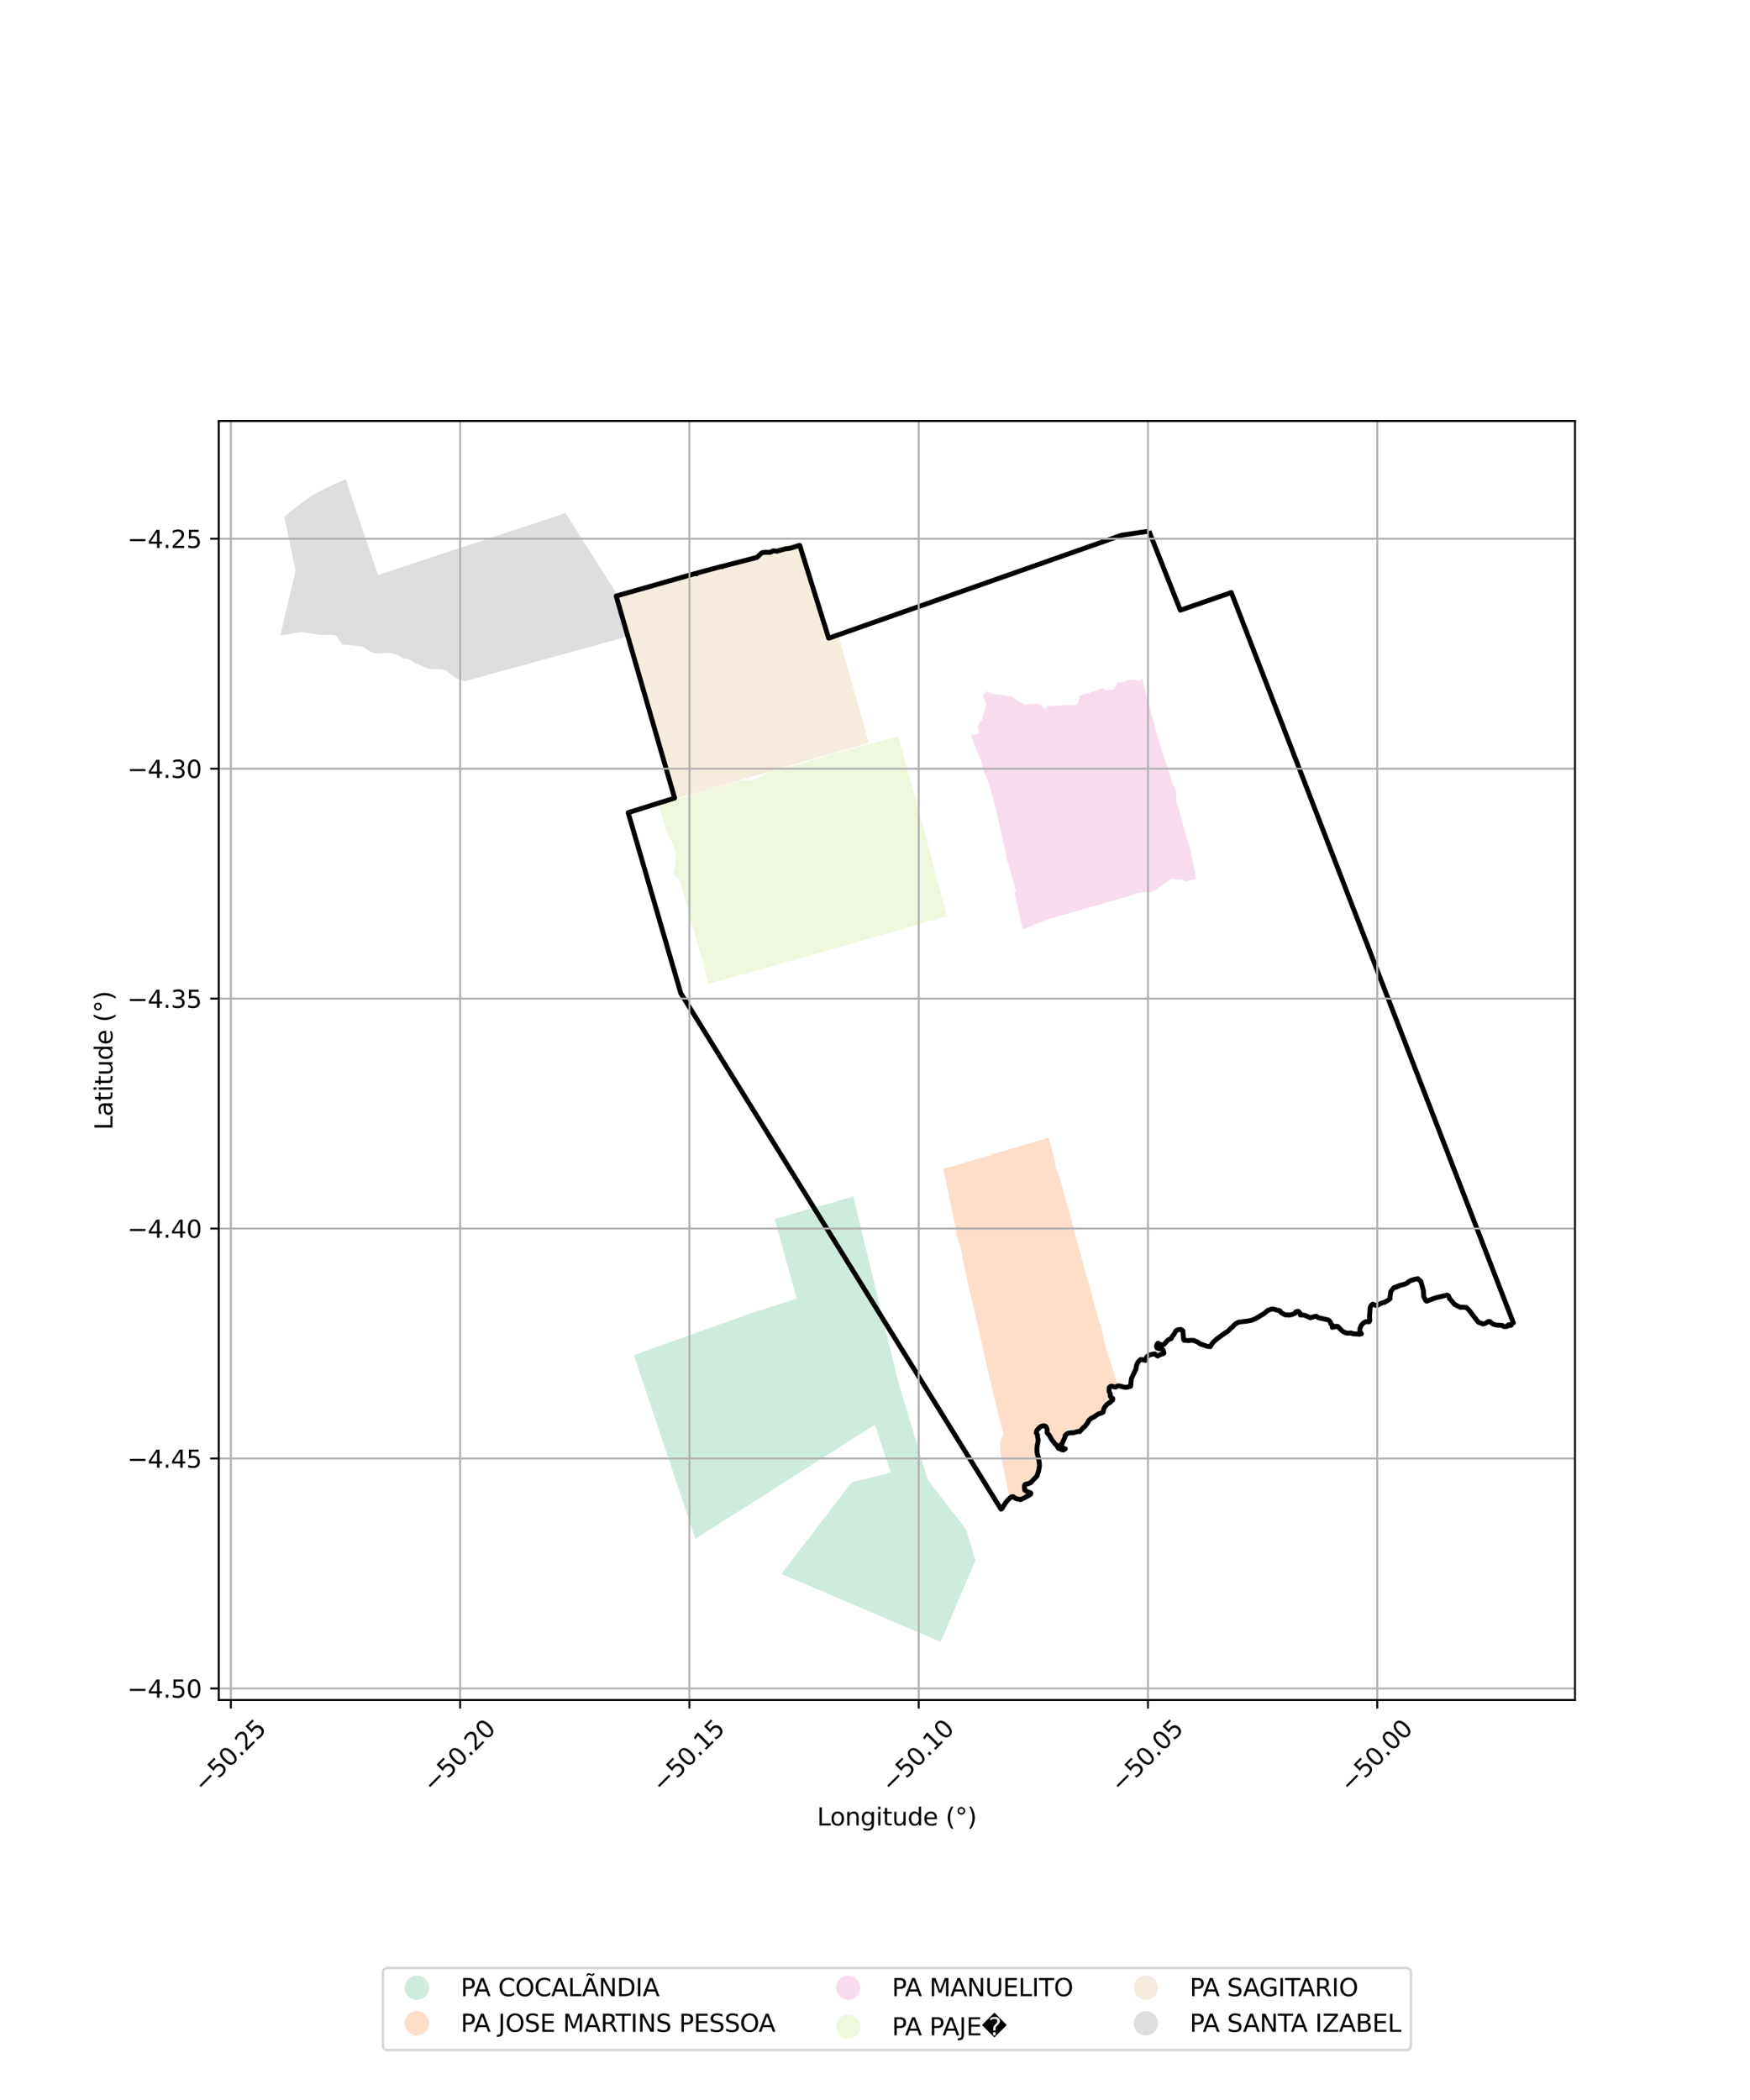 <?xml version="1.0" encoding="utf-8" standalone="no"?>
<!DOCTYPE svg PUBLIC "-//W3C//DTD SVG 1.1//EN"
  "http://www.w3.org/Graphics/SVG/1.1/DTD/svg11.dtd">
<svg xmlns:xlink="http://www.w3.org/1999/xlink" width="720pt" height="864pt" viewBox="0 0 720 864" xmlns="http://www.w3.org/2000/svg" version="1.1">
 <defs>
  <style type="text/css">*{stroke-linejoin: round; stroke-linecap: butt}</style>
 </defs>
 <g id="figure_1">
  <g id="patch_1">
   <path d="M 0 864 
L 720 864 
L 720 0 
L 0 0 
z
" style="fill: #ffffff"/>
  </g>
  <g id="axes_1">
   <g id="patch_2">
    <path d="M 90 699.433 
L 648 699.433 
L 648 173.207 
L 90 173.207 
z
" style="fill: #ffffff"/>
   </g>
   <g id="PatchCollection_1">
    <path d="M 401.313 641.984 
L 387.005 675.514 
L 321.471 647.561 
L 324.816 643.199 
L 350.375 609.87 
L 366.502 605.931 
L 359.961 586.185 
L 286.102 633.136 
L 260.81 557.523 
L 309.631 540.085 
L 327.776 534.282 
L 318.742 501.52 
L 351.069 492.281 
L 369.403 567.955 
L 381.698 608.823 
L 397.48 629.248 
L 401.313 641.984 
" clip-path="url(#p4e3fe77b98)" style="fill: #b3e2cd; fill-opacity: 0.65"/>
    <path d="M 415.262 616.092 
L 412.659 602.9 
L 411.712 598.672 
L 411.552 595.601 
L 411.397 593.837 
L 411.456 593.41 
L 412.758 589.802 
L 411.27 583.929 
L 410.095 579.1 
L 408.995 574.769 
L 407.719 569.469 
L 406.663 564.906 
L 405.556 560.169 
L 404.524 555.322 
L 403.518 550.619 
L 402.292 545.284 
L 401.177 540.626 
L 399.945 535.438 
L 398.725 530.182 
L 397.623 525.219 
L 396.441 519.644 
L 395.449 514.191 
L 394.019 509.275 
L 393.381 508.595 
L 393.402 506.265 
L 388.092 480.887 
L 393.037 479.456 
L 397.427 478.188 
L 401.667 476.97 
L 405.761 475.803 
L 409.386 474.561 
L 409.918 474.406 
L 413.455 473.397 
L 417.147 472.336 
L 420.762 471.21 
L 424.333 470.14 
L 427.872 469.153 
L 431.395 468.093 
L 433.913 477.163 
L 434.441 480.9 
L 435.432 482.628 
L 440.035 499.27 
L 441.525 504.603 
L 443.214 511.144 
L 444.801 516.81 
L 446.509 523.077 
L 448.409 529.901 
L 450.162 536.326 
L 451.966 542.822 
L 453.298 546.898 
L 453.826 549.659 
L 455.306 556.013 
L 455.547 556.441 
L 457.763 562.909 
L 459.129 567.696 
L 459.909 569.525 
L 459.65 570.343 
L 457.872 569.804 
L 456.813 570.47 
L 456.3 571.605 
L 456.304 574.613 
L 457.369 575.319 
L 457.213 576.4 
L 456.195 576.917 
L 455.636 577.88 
L 454.265 578.399 
L 453.408 579.711 
L 453.522 580.62 
L 451.9 581.853 
L 450.815 582.007 
L 449.339 582.86 
L 448.895 583.54 
L 447.305 584.163 
L 446.685 586.022 
L 445.851 587.427 
L 445.273 587.952 
L 444.333 588.5 
L 443.363 588.704 
L 441.468 588.984 
L 440.337 587.904 
L 439.876 587.805 
L 439.262 587.672 
L 437.059 591.242 
L 437.28 592.422 
L 437.331 593.355 
L 436.722 594.234 
L 436.119 594.659 
L 434.168 593.38 
L 433.872 593.039 
L 433.336 591.487 
L 431.514 589.063 
L 431.375 588.271 
L 430.847 586.995 
L 428.947 586.243 
L 427.983 585.76 
L 426.724 587.555 
L 426.172 588.774 
L 426.136 589.77 
L 426.577 590.545 
L 426.493 591.163 
L 426.745 592.322 
L 426.943 593.219 
L 426.398 595.31 
L 426.587 597.317 
L 426.282 598.318 
L 426.917 599.068 
L 426.606 600.259 
L 426.829 601.386 
L 427.092 601.97 
L 427.644 603.199 
L 426.761 605.977 
L 425.411 608.704 
L 424.236 608.921 
L 422.499 609.635 
L 421.787 610.005 
L 420.634 611.378 
L 420.964 612.216 
L 421.072 612.833 
L 421.811 613.958 
L 422.975 614.091 
L 423.739 614.753 
L 422.31 615.399 
L 421.564 616.08 
L 420.375 616.797 
L 419.35 616.481 
L 417.71 615.516 
L 416.496 615.329 
L 415.726 616.042 
L 415.262 616.092 
" clip-path="url(#p4e3fe77b98)" style="fill: #fdcdac; fill-opacity: 0.65"/>
    <path d="M 369.622 302.893 
L 370.497 306.441 
L 370.605 306.822 
L 371.742 310.861 
L 372.908 315.031 
L 374.062 319.139 
L 375.216 323.263 
L 376.366 327.407 
L 377.528 331.513 
L 378.612 335.581 
L 379.758 339.703 
L 380.362 341.978 
L 380.795 343.857 
L 381.922 347.971 
L 383.025 352.111 
L 384.449 357.521 
L 385.33 361.711 
L 386.391 364.415 
L 387.305 368.642 
L 388.472 372.719 
L 389.638 376.854 
L 357.196 386.294 
L 356.822 386.394 
L 324.403 395.567 
L 291.455 404.848 
L 290.336 400.78 
L 289.342 396.62 
L 288.199 392.397 
L 286.954 388.273 
L 285.879 384.06 
L 284.651 379.993 
L 283.467 375.869 
L 282.312 371.786 
L 281.201 367.655 
L 280.037 363.483 
L 279.557 361.564 
L 279.211 361.258 
L 278.071 360.83 
L 277.352 360.167 
L 277.211 359.731 
L 277.083 358.512 
L 277.826 356.673 
L 277.783 355.226 
L 278.032 350.746 
L 276.623 346.876 
L 276.533 346.616 
L 274.317 342.792 
L 273.223 338.83 
L 272.059 334.875 
L 270.752 331.068 
L 303.931 321.336 
L 308.929 320.939 
L 312.9 319.524 
L 316.814 317.654 
L 320.715 316.562 
L 324.803 315.357 
L 328.895 314.281 
L 332.95 313.109 
L 336.999 311.853 
L 341.066 310.639 
L 344.42 309.569 
L 344.841 309.546 
L 345.306 309.433 
L 349.242 308.364 
L 353.341 307.233 
L 357.435 306.137 
L 361.516 305.104 
L 365.572 303.954 
L 369.622 302.893 
" clip-path="url(#p4e3fe77b98)" style="fill: #e6f5c9; fill-opacity: 0.65"/>
    <path d="M 407.01 322.865 
L 406.192 320.705 
L 405.946 319.973 
L 405.564 319.079 
L 405.353 318.621 
L 404.994 317.861 
L 404.713 316.983 
L 404.464 316.228 
L 404.249 315.517 
L 403.561 312.531 
L 402.88 311.485 
L 402.513 310.586 
L 399.154 301.547 
L 399.841 302.275 
L 402.562 301.856 
L 402.616 300.212 
L 402.286 299.311 
L 402.679 297.985 
L 402.877 297.344 
L 404.263 296.143 
L 404.091 295.413 
L 404.226 295.06 
L 404.78 293.37 
L 405.269 291.712 
L 405.688 290.291 
L 405.693 289.454 
L 404.734 287.251 
L 404.371 287.009 
L 404.727 285.429 
L 405.424 285.136 
L 405.406 284.396 
L 408.086 285.425 
L 412.607 285.975 
L 414.932 286.359 
L 416.653 286.755 
L 418.424 288.33 
L 419.873 288.984 
L 421.592 289.86 
L 422.877 289.781 
L 425.945 289.498 
L 428.203 290.001 
L 429.524 291.189 
L 429.895 291.591 
L 430.329 291.288 
L 431.112 290.304 
L 432.318 290.402 
L 435.261 290.408 
L 439.207 289.919 
L 442.227 290.246 
L 443.232 289.669 
L 443.471 289.115 
L 443.905 288.237 
L 444.168 286.227 
L 445.857 285.735 
L 447.192 285.434 
L 448.328 285.205 
L 448.542 284.867 
L 451.541 283.894 
L 453.363 282.988 
L 454.925 283.823 
L 456.059 283.955 
L 456.832 283.851 
L 457.724 283.752 
L 458.216 283.444 
L 459.389 281.82 
L 459.248 280.936 
L 460.414 280.786 
L 462.001 280.542 
L 462.81 280.411 
L 463.009 279.907 
L 465.239 279.57 
L 465.31 279.869 
L 466.092 279.637 
L 468.514 280.126 
L 469.842 279.286 
L 473.123 291.468 
L 475.432 300.043 
L 478.077 309.136 
L 481.113 318.082 
L 482.378 322.622 
L 483.595 324.261 
L 483.95 326.7 
L 483.833 329.427 
L 485.306 333.749 
L 487.083 340.648 
L 487.786 343.533 
L 489.773 349.646 
L 492.161 361.68 
L 491.97 361.735 
L 487.759 362.745 
L 487.192 362.195 
L 486.694 361.903 
L 485.792 361.969 
L 485.419 362.001 
L 484.612 362.1 
L 483.995 361.837 
L 483.244 361.524 
L 482.342 361.61 
L 481.663 361.665 
L 480.815 362.366 
L 480.226 362.807 
L 479.543 363.302 
L 479.091 363.65 
L 478.627 363.999 
L 477.547 364.73 
L 476.455 365.427 
L 475.526 365.923 
L 474.532 366.484 
L 473.88 366.85 
L 473.37 367.007 
L 472.267 367.078 
L 471.298 367.14 
L 470.823 367.17 
L 469.623 367.247 
L 468.848 367.296 
L 468.078 367.345 
L 467.59 367.498 
L 466.324 367.908 
L 463.411 369.037 
L 462.206 369.329 
L 458.039 370.514 
L 452.807 372.064 
L 447.103 373.586 
L 442.791 374.914 
L 437.071 376.477 
L 433.075 377.62 
L 431.545 378.06 
L 428.949 379.115 
L 425.884 380.306 
L 422.264 381.938 
L 420.818 382.474 
L 417.824 369.337 
L 417.691 368.853 
L 417.492 367.202 
L 417.932 366.553 
L 414.836 355.258 
L 414.722 354.986 
L 414.568 354.506 
L 414.029 353.288 
L 414.007 352.216 
L 413.646 350.099 
L 413.497 349.318 
L 413.165 348.242 
L 412.542 345.459 
L 412.267 344.446 
L 412.136 343.774 
L 411.879 342.529 
L 411.641 341.606 
L 411.337 340.101 
L 411.153 339.352 
L 410.975 338.512 
L 410.802 337.735 
L 410.578 336.784 
L 410.278 335.861 
L 410.234 334.96 
L 409.858 333.587 
L 409.72 333 
L 409.434 331.927 
L 409.065 330.581 
L 408.849 329.602 
L 407.893 326.07 
L 407.01 322.865 
" clip-path="url(#p4e3fe77b98)" style="fill: #f4cae4; fill-opacity: 0.65"/>
    <path d="M 328.651 222.811 
L 341.024 262.635 
L 344.991 261.444 
L 357.44 305.482 
L 357.62 305.663 
L 340.42 310.46 
L 322.746 315.65 
L 308.097 319.921 
L 291.692 324.827 
L 277.882 328.575 
L 277.702 328.394 
L 257.297 257.769 
L 253.661 245.185 
L 254.209 245.021 
L 328.651 222.811 
" clip-path="url(#p4e3fe77b98)" style="fill: #f1e2cc; fill-opacity: 0.65"/>
    <path d="M 145.477 207.095 
L 155.577 236.599 
L 232.694 211.079 
L 254.209 245.021 
L 253.661 245.185 
L 257.297 257.769 
L 258.207 261.873 
L 191.087 280.326 
L 187.138 278.739 
L 185.557 277.547 
L 185.46 277.471 
L 185.283 277.32 
L 185.135 277.181 
L 184.626 276.68 
L 184.495 276.558 
L 184.395 276.47 
L 184.238 276.343 
L 184.074 276.224 
L 183.593 275.943 
L 183.123 275.737 
L 182.666 275.588 
L 182.226 275.483 
L 181.805 275.41 
L 180.995 275.328 
L 180.272 275.298 
L 178.99 275.287 
L 178.03 275.27 
L 177.319 275.227 
L 176.795 275.167 
L 176.408 275.102 
L 175.84 274.965 
L 175.29 274.774 
L 173.991 274.222 
L 173.022 273.789 
L 171.58 273.109 
L 170.156 272.392 
L 169.903 272.253 
L 169.687 272.123 
L 168.942 271.643 
L 168.567 271.411 
L 168.376 271.303 
L 168.181 271.201 
L 168.044 271.142 
L 167.912 271.098 
L 167.786 271.065 
L 167.665 271.041 
L 167.434 271.01 
L 167.228 270.994 
L 166.863 270.977 
L 166.591 270.963 
L 166.389 270.944 
L 166.24 270.923 
L 166.13 270.902 
L 165.968 270.861 
L 165.812 270.806 
L 165.681 270.748 
L 165.562 270.688 
L 165.345 270.563 
L 165.159 270.443 
L 164.518 269.994 
L 164.355 269.887 
L 164.229 269.811 
L 164.037 269.706 
L 163.836 269.615 
L 163.453 269.465 
L 163.115 269.343 
L 162.52 269.15 
L 162.069 269.022 
L 161.73 268.935 
L 161.218 268.817 
L 160.703 268.715 
L 160.301 268.656 
L 159.92 268.622 
L 159.562 268.608 
L 158.886 268.618 
L 158.291 268.654 
L 156.206 268.829 
L 155.688 268.846 
L 155.303 268.844 
L 154.729 268.807 
L 154.444 268.771 
L 154.162 268.722 
L 153.785 268.63 
L 153.44 268.518 
L 153.121 268.393 
L 152.827 268.26 
L 152.284 267.978 
L 151.818 267.705 
L 150.206 266.696 
L 149.8 266.462 
L 149.493 266.299 
L 149.027 266.081 
L 148.551 265.903 
L 141.33 265.262 
L 141.17 265.201 
L 141.023 265.128 
L 140.886 265.045 
L 140.638 264.851 
L 140.422 264.637 
L 140.231 264.412 
L 140.061 264.183 
L 138.881 262.302 
L 138.723 262.09 
L 138.579 261.918 
L 138.448 261.778 
L 138.204 261.563 
L 138.007 261.43 
L 137.851 261.348 
L 137.602 261.256 
L 137.47 261.225 
L 137.332 261.206 
L 136.634 261.159 
L 136.021 261.149 
L 134.946 261.173 
L 133.333 261.237 
L 132.528 261.244 
L 132.126 261.234 
L 131.725 261.212 
L 131.141 261.158 
L 130.044 261.009 
L 126.201 260.334 
L 125.242 260.218 
L 124.524 260.167 
L 123.987 260.154 
L 123.182 260.183 
L 122.379 260.279 
L 115.364 261.448 
L 121.594 234.668 
L 117.01 212.766 
L 119.061 210.776 
L 127.865 204.179 
L 133.514 201.071 
L 142.214 197.126 
L 145.477 207.095 
" clip-path="url(#p4e3fe77b98)" style="fill: #cccccc; fill-opacity: 0.65"/>
   </g>
   <g id="PatchCollection_2">
    <path d="M 472.731 218.535 
L 485.62 251.058 
L 506.592 243.784 
L 622.636 544.258 
L 622.298 544.421 
L 622.073 544.598 
L 621.745 545.247 
L 621.179 545.371 
L 620.934 545.015 
L 620.516 545.139 
L 620.102 545.682 
L 619.573 545.787 
L 618.741 545.795 
L 618.056 545.31 
L 615.674 545.169 
L 614.652 544.915 
L 613.904 544.563 
L 613.547 544.186 
L 612.926 543.696 
L 612.451 543.683 
L 610.892 544.567 
L 610.126 544.713 
L 608.159 543.948 
L 604.373 538.974 
L 603.321 537.977 
L 601.62 537.787 
L 601.415 537.87 
L 600.925 537.911 
L 598.455 536.69 
L 596.66 534.549 
L 596.404 534.342 
L 596.109 533.396 
L 595.847 533.052 
L 595.24 532.822 
L 592.617 533.492 
L 590.805 533.91 
L 587.485 535.126 
L 587.148 535.34 
L 586.873 535.296 
L 586.464 534.912 
L 585.784 533.46 
L 585.613 530.928 
L 584.582 527.26 
L 583.364 526.09 
L 581.858 526.373 
L 581.431 526.571 
L 580.89 526.663 
L 580.361 526.877 
L 579.392 527.412 
L 579.172 527.764 
L 578.329 528.184 
L 577.414 528.498 
L 576.208 528.764 
L 575.747 529.067 
L 575.489 528.984 
L 575.356 529.167 
L 575.226 529.15 
L 575.108 529.275 
L 574.923 529.223 
L 574.491 529.598 
L 573.764 529.628 
L 573.173 530.113 
L 572.218 531.433 
L 571.866 533.844 
L 571.957 534.252 
L 571.409 534.771 
L 569.456 535.92 
L 569.183 535.892 
L 568.01 536.324 
L 566.615 537.124 
L 565.919 537.02 
L 564.78 536.574 
L 564.121 537.117 
L 563.702 538.046 
L 563.446 542.026 
L 563.605 543.257 
L 563.338 543.788 
L 562.932 543.824 
L 561.94 543.76 
L 560.921 544.342 
L 560.076 545.267 
L 559.527 546.653 
L 559.51 547.582 
L 559.702 548.249 
L 560.118 548.742 
L 559.338 548.946 
L 556.349 548.694 
L 555.928 548.439 
L 554.992 548.446 
L 554.672 548.534 
L 553.747 548.405 
L 552.368 547.743 
L 550.316 545.68 
L 549.842 545.826 
L 549.512 545.641 
L 549.077 545.938 
L 548.152 546.131 
L 548.216 545.766 
L 547.947 545.029 
L 547.484 544.546 
L 547.317 543.875 
L 546.945 543.42 
L 546.511 543.064 
L 542.363 542.126 
L 541.53 541.535 
L 540.627 541.699 
L 539.117 542.161 
L 536.869 541.18 
L 535.878 541.056 
L 535.014 541.038 
L 534.925 540.592 
L 534.926 540.351 
L 534.217 539.547 
L 533.732 539.549 
L 533.554 539.746 
L 533.105 539.744 
L 533.016 540.206 
L 531.674 540.81 
L 530.18 541.108 
L 529.504 540.904 
L 529.245 541.013 
L 528.867 541.02 
L 527.129 540.062 
L 526.907 539.732 
L 526.675 539.417 
L 526.223 539.138 
L 525.686 539.117 
L 523.869 538.554 
L 523.162 538.604 
L 521.627 539.118 
L 520.125 540.415 
L 516.83 542.379 
L 515.303 543.074 
L 514.507 543.297 
L 512.89 543.575 
L 509.685 543.946 
L 508.61 544.491 
L 507.722 545.199 
L 507.136 545.916 
L 506.461 546.433 
L 505.134 547.779 
L 504.417 548.152 
L 500.576 550.912 
L 499.214 552.192 
L 498.663 552.885 
L 497.904 554.066 
L 496.797 553.939 
L 493.901 552.966 
L 492.606 552.099 
L 491.069 551.485 
L 489.975 551.46 
L 488.858 551.571 
L 488.016 551.466 
L 487.302 551.49 
L 487.136 551.403 
L 486.937 550.874 
L 486.702 548.256 
L 486.679 547.528 
L 486.235 547.153 
L 485.682 546.944 
L 484.834 547.075 
L 484.131 547.308 
L 483.778 547.603 
L 482.905 549.125 
L 482.261 549.913 
L 482.151 550.036 
L 482.072 550.389 
L 481.755 550.794 
L 480.793 551.143 
L 480.256 551.571 
L 478.909 553.124 
L 478.147 553.271 
L 477.538 553.242 
L 476.45 552.612 
L 476.016 553.089 
L 475.808 554.02 
L 476.055 554.603 
L 476.545 554.828 
L 478.084 555.078 
L 478.326 555.213 
L 478.524 555.475 
L 478.882 556.693 
L 478.58 556.987 
L 478.009 557.121 
L 477.452 557.296 
L 476.298 557.907 
L 475.739 557.563 
L 475.144 557.012 
L 474.057 557.199 
L 472.991 557.443 
L 472.42 557.707 
L 471.944 558.135 
L 471.779 558.494 
L 471.584 558.639 
L 471.478 559.024 
L 471.329 559.148 
L 471.233 559.713 
L 471.153 559.667 
L 470.205 559.477 
L 469.88 559.348 
L 469.438 559.32 
L 468.972 559.538 
L 468.091 560.598 
L 467.612 561.667 
L 467.347 563.292 
L 465.519 567.094 
L 465.332 568.526 
L 465.174 570.355 
L 464.7 570.501 
L 464.189 570.558 
L 463.872 570.762 
L 462.846 570.771 
L 462.28 570.665 
L 460.521 570.208 
L 460.051 570.205 
L 459.58 570.336 
L 459.07 570.688 
L 458.336 570.61 
L 457.645 570.362 
L 457.193 570.313 
L 456.774 570.473 
L 456.388 570.875 
L 456.316 572.451 
L 456.756 573.412 
L 456.837 574.085 
L 456.796 574.397 
L 457.214 575.076 
L 457.785 575.357 
L 457.855 575.457 
L 457.791 576.015 
L 457.406 576.279 
L 456.725 577.045 
L 456.516 577.031 
L 455.199 578.027 
L 454.292 579.285 
L 453.96 580.293 
L 453.879 580.947 
L 453.354 581.301 
L 452.229 581.589 
L 451.527 581.947 
L 450.219 582.903 
L 449.038 583.458 
L 447.959 584.42 
L 447.602 585.194 
L 446.299 586.98 
L 445.837 587.228 
L 444.197 589.019 
L 443.782 588.882 
L 441.315 589.542 
L 440.534 589.436 
L 440.308 589.573 
L 439.988 589.599 
L 439.819 589.58 
L 439.361 589.65 
L 438.529 590.285 
L 438.222 590.681 
L 438.176 591.195 
L 436.883 594.178 
L 436.51 594.269 
L 436.383 594.777 
L 436.575 595.322 
L 436.975 595.564 
L 438.275 596.088 
L 438.257 596.102 
L 437.54 596.575 
L 437.164 596.554 
L 435.465 595.872 
L 434.616 594.495 
L 434.014 593.966 
L 432.782 592.409 
L 431.819 590.697 
L 430.824 589.494 
L 430.84 589.016 
L 430.831 588.213 
L 430.607 587.512 
L 430.364 586.99 
L 429.968 586.707 
L 429.205 586.597 
L 428.33 586.852 
L 427.646 587.339 
L 426.928 588.112 
L 426.488 588.793 
L 426.344 589.475 
L 426.861 590.384 
L 426.89 591.179 
L 427.16 592.509 
L 426.927 594.061 
L 426.765 594.638 
L 426.626 595.763 
L 426.644 597.53 
L 427.382 600.218 
L 427.342 600.543 
L 427.505 601.225 
L 427.691 603.011 
L 427.437 604.446 
L 427.354 605.019 
L 426.689 607.232 
L 425.994 607.944 
L 423.962 610.098 
L 423.704 610.084 
L 423.215 610.418 
L 421.88 610.659 
L 421.576 611.053 
L 421.43 611.532 
L 421.617 613.077 
L 422.299 613.542 
L 424.031 614.228 
L 424.106 614.553 
L 423.956 614.811 
L 422.688 615.612 
L 422.086 615.844 
L 421.739 616.112 
L 419.948 616.974 
L 419.612 616.933 
L 419.169 616.765 
L 418.746 616.766 
L 418.135 616.618 
L 417.841 616.393 
L 417.146 616.081 
L 417.01 615.868 
L 416.483 615.767 
L 415.965 615.918 
L 414.427 617.405 
L 413.729 618.292 
L 412.184 620.726 
L 411.856 620.931 
L 280.093 408.656 
L 258.442 334.344 
L 277.564 328.358 
L 253.519 245.224 
L 285.961 236 
L 286.64 236.053 
L 286.68 235.794 
L 296.848 233.046 
L 297.049 233.19 
L 297.293 232.989 
L 311.389 229.346 
L 313.335 227.525 
L 313.83 227.346 
L 315.107 227.204 
L 316.812 227.258 
L 318.188 226.617 
L 319.657 226.771 
L 323.408 225.73 
L 324.371 225.717 
L 325.847 225.351 
L 329.029 224.362 
L 340.952 262.574 
L 461.443 220.201 
L 472.731 218.535 
L 472.731 218.535 
" clip-path="url(#p4e3fe77b98)" style="fill: none; stroke: #000000; stroke-width: 2"/>
   </g>
   <g id="matplotlib.axis_1">
    <g id="xtick_1">
     <g id="line2d_1">
      <path d="M 94.984 699.433 
L 94.984 173.207 
" clip-path="url(#p4e3fe77b98)" style="fill: none; stroke: #b0b0b0; stroke-width: 0.8; stroke-linecap: square"/>
     </g>
     <g id="line2d_2">
      <defs>
       <path id="m7e93eca5b6" d="M 0 0 
L 0 3.5 
" style="stroke: #000000; stroke-width: 0.8"/>
      </defs>
      <g>
       <use xlink:href="#m7e93eca5b6" x="94.984" y="699.433" style="stroke: #000000; stroke-width: 0.8"/>
      </g>
     </g>
     <g id="text_1">
      <!-- −50.25 -->
      <g transform="translate(83.851 737.974) rotate(-45) scale(0.1 -0.1)">
       <defs>
        <path id="DejaVuSans-2212" d="M 678 2272 
L 4684 2272 
L 4684 1741 
L 678 1741 
L 678 2272 
z
" transform="scale(0.016)"/>
        <path id="DejaVuSans-35" d="M 691 4666 
L 3169 4666 
L 3169 4134 
L 1269 4134 
L 1269 2991 
Q 1406 3038 1543 3061 
Q 1681 3084 1819 3084 
Q 2600 3084 3056 2656 
Q 3513 2228 3513 1497 
Q 3513 744 3044 326 
Q 2575 -91 1722 -91 
Q 1428 -91 1123 -41 
Q 819 9 494 109 
L 494 744 
Q 775 591 1075 516 
Q 1375 441 1709 441 
Q 2250 441 2565 725 
Q 2881 1009 2881 1497 
Q 2881 1984 2565 2268 
Q 2250 2553 1709 2553 
Q 1456 2553 1204 2497 
Q 953 2441 691 2322 
L 691 4666 
z
" transform="scale(0.016)"/>
        <path id="DejaVuSans-30" d="M 2034 4250 
Q 1547 4250 1301 3770 
Q 1056 3291 1056 2328 
Q 1056 1369 1301 889 
Q 1547 409 2034 409 
Q 2525 409 2770 889 
Q 3016 1369 3016 2328 
Q 3016 3291 2770 3770 
Q 2525 4250 2034 4250 
z
M 2034 4750 
Q 2819 4750 3233 4129 
Q 3647 3509 3647 2328 
Q 3647 1150 3233 529 
Q 2819 -91 2034 -91 
Q 1250 -91 836 529 
Q 422 1150 422 2328 
Q 422 3509 836 4129 
Q 1250 4750 2034 4750 
z
" transform="scale(0.016)"/>
        <path id="DejaVuSans-2e" d="M 684 794 
L 1344 794 
L 1344 0 
L 684 0 
L 684 794 
z
" transform="scale(0.016)"/>
        <path id="DejaVuSans-32" d="M 1228 531 
L 3431 531 
L 3431 0 
L 469 0 
L 469 531 
Q 828 903 1448 1529 
Q 2069 2156 2228 2338 
Q 2531 2678 2651 2914 
Q 2772 3150 2772 3378 
Q 2772 3750 2511 3984 
Q 2250 4219 1831 4219 
Q 1534 4219 1204 4116 
Q 875 4013 500 3803 
L 500 4441 
Q 881 4594 1212 4672 
Q 1544 4750 1819 4750 
Q 2544 4750 2975 4387 
Q 3406 4025 3406 3419 
Q 3406 3131 3298 2873 
Q 3191 2616 2906 2266 
Q 2828 2175 2409 1742 
Q 1991 1309 1228 531 
z
" transform="scale(0.016)"/>
       </defs>
       <use xlink:href="#DejaVuSans-2212"/>
       <use xlink:href="#DejaVuSans-35" transform="translate(83.789 0)"/>
       <use xlink:href="#DejaVuSans-30" transform="translate(147.412 0)"/>
       <use xlink:href="#DejaVuSans-2e" transform="translate(211.035 0)"/>
       <use xlink:href="#DejaVuSans-32" transform="translate(242.822 0)"/>
       <use xlink:href="#DejaVuSans-35" transform="translate(306.445 0)"/>
      </g>
     </g>
    </g>
    <g id="xtick_2">
     <g id="line2d_3">
      <path d="M 189.316 699.433 
L 189.316 173.207 
" clip-path="url(#p4e3fe77b98)" style="fill: none; stroke: #b0b0b0; stroke-width: 0.8; stroke-linecap: square"/>
     </g>
     <g id="line2d_4">
      <g>
       <use xlink:href="#m7e93eca5b6" x="189.316" y="699.433" style="stroke: #000000; stroke-width: 0.8"/>
      </g>
     </g>
     <g id="text_2">
      <!-- −50.20 -->
      <g transform="translate(178.183 737.974) rotate(-45) scale(0.1 -0.1)">
       <use xlink:href="#DejaVuSans-2212"/>
       <use xlink:href="#DejaVuSans-35" transform="translate(83.789 0)"/>
       <use xlink:href="#DejaVuSans-30" transform="translate(147.412 0)"/>
       <use xlink:href="#DejaVuSans-2e" transform="translate(211.035 0)"/>
       <use xlink:href="#DejaVuSans-32" transform="translate(242.822 0)"/>
       <use xlink:href="#DejaVuSans-30" transform="translate(306.445 0)"/>
      </g>
     </g>
    </g>
    <g id="xtick_3">
     <g id="line2d_5">
      <path d="M 283.647 699.433 
L 283.647 173.207 
" clip-path="url(#p4e3fe77b98)" style="fill: none; stroke: #b0b0b0; stroke-width: 0.8; stroke-linecap: square"/>
     </g>
     <g id="line2d_6">
      <g>
       <use xlink:href="#m7e93eca5b6" x="283.647" y="699.433" style="stroke: #000000; stroke-width: 0.8"/>
      </g>
     </g>
     <g id="text_3">
      <!-- −50.15 -->
      <g transform="translate(272.514 737.974) rotate(-45) scale(0.1 -0.1)">
       <defs>
        <path id="DejaVuSans-31" d="M 794 531 
L 1825 531 
L 1825 4091 
L 703 3866 
L 703 4441 
L 1819 4666 
L 2450 4666 
L 2450 531 
L 3481 531 
L 3481 0 
L 794 0 
L 794 531 
z
" transform="scale(0.016)"/>
       </defs>
       <use xlink:href="#DejaVuSans-2212"/>
       <use xlink:href="#DejaVuSans-35" transform="translate(83.789 0)"/>
       <use xlink:href="#DejaVuSans-30" transform="translate(147.412 0)"/>
       <use xlink:href="#DejaVuSans-2e" transform="translate(211.035 0)"/>
       <use xlink:href="#DejaVuSans-31" transform="translate(242.822 0)"/>
       <use xlink:href="#DejaVuSans-35" transform="translate(306.445 0)"/>
      </g>
     </g>
    </g>
    <g id="xtick_4">
     <g id="line2d_7">
      <path d="M 377.979 699.433 
L 377.979 173.207 
" clip-path="url(#p4e3fe77b98)" style="fill: none; stroke: #b0b0b0; stroke-width: 0.8; stroke-linecap: square"/>
     </g>
     <g id="line2d_8">
      <g>
       <use xlink:href="#m7e93eca5b6" x="377.979" y="699.433" style="stroke: #000000; stroke-width: 0.8"/>
      </g>
     </g>
     <g id="text_4">
      <!-- −50.10 -->
      <g transform="translate(366.846 737.974) rotate(-45) scale(0.1 -0.1)">
       <use xlink:href="#DejaVuSans-2212"/>
       <use xlink:href="#DejaVuSans-35" transform="translate(83.789 0)"/>
       <use xlink:href="#DejaVuSans-30" transform="translate(147.412 0)"/>
       <use xlink:href="#DejaVuSans-2e" transform="translate(211.035 0)"/>
       <use xlink:href="#DejaVuSans-31" transform="translate(242.822 0)"/>
       <use xlink:href="#DejaVuSans-30" transform="translate(306.445 0)"/>
      </g>
     </g>
    </g>
    <g id="xtick_5">
     <g id="line2d_9">
      <path d="M 472.31 699.433 
L 472.31 173.207 
" clip-path="url(#p4e3fe77b98)" style="fill: none; stroke: #b0b0b0; stroke-width: 0.8; stroke-linecap: square"/>
     </g>
     <g id="line2d_10">
      <g>
       <use xlink:href="#m7e93eca5b6" x="472.31" y="699.433" style="stroke: #000000; stroke-width: 0.8"/>
      </g>
     </g>
     <g id="text_5">
      <!-- −50.05 -->
      <g transform="translate(461.177 737.974) rotate(-45) scale(0.1 -0.1)">
       <use xlink:href="#DejaVuSans-2212"/>
       <use xlink:href="#DejaVuSans-35" transform="translate(83.789 0)"/>
       <use xlink:href="#DejaVuSans-30" transform="translate(147.412 0)"/>
       <use xlink:href="#DejaVuSans-2e" transform="translate(211.035 0)"/>
       <use xlink:href="#DejaVuSans-30" transform="translate(242.822 0)"/>
       <use xlink:href="#DejaVuSans-35" transform="translate(306.445 0)"/>
      </g>
     </g>
    </g>
    <g id="xtick_6">
     <g id="line2d_11">
      <path d="M 566.641 699.433 
L 566.641 173.207 
" clip-path="url(#p4e3fe77b98)" style="fill: none; stroke: #b0b0b0; stroke-width: 0.8; stroke-linecap: square"/>
     </g>
     <g id="line2d_12">
      <g>
       <use xlink:href="#m7e93eca5b6" x="566.641" y="699.433" style="stroke: #000000; stroke-width: 0.8"/>
      </g>
     </g>
     <g id="text_6">
      <!-- −50.00 -->
      <g transform="translate(555.508 737.974) rotate(-45) scale(0.1 -0.1)">
       <use xlink:href="#DejaVuSans-2212"/>
       <use xlink:href="#DejaVuSans-35" transform="translate(83.789 0)"/>
       <use xlink:href="#DejaVuSans-30" transform="translate(147.412 0)"/>
       <use xlink:href="#DejaVuSans-2e" transform="translate(211.035 0)"/>
       <use xlink:href="#DejaVuSans-30" transform="translate(242.822 0)"/>
       <use xlink:href="#DejaVuSans-30" transform="translate(306.445 0)"/>
      </g>
     </g>
    </g>
    <g id="text_7">
     <!-- Longitude (°) -->
     <g transform="translate(336.14 751.043) scale(0.1 -0.1)">
      <defs>
       <path id="DejaVuSans-4c" d="M 628 4666 
L 1259 4666 
L 1259 531 
L 3531 531 
L 3531 0 
L 628 0 
L 628 4666 
z
" transform="scale(0.016)"/>
       <path id="DejaVuSans-6f" d="M 1959 3097 
Q 1497 3097 1228 2736 
Q 959 2375 959 1747 
Q 959 1119 1226 758 
Q 1494 397 1959 397 
Q 2419 397 2687 759 
Q 2956 1122 2956 1747 
Q 2956 2369 2687 2733 
Q 2419 3097 1959 3097 
z
M 1959 3584 
Q 2709 3584 3137 3096 
Q 3566 2609 3566 1747 
Q 3566 888 3137 398 
Q 2709 -91 1959 -91 
Q 1206 -91 779 398 
Q 353 888 353 1747 
Q 353 2609 779 3096 
Q 1206 3584 1959 3584 
z
" transform="scale(0.016)"/>
       <path id="DejaVuSans-6e" d="M 3513 2113 
L 3513 0 
L 2938 0 
L 2938 2094 
Q 2938 2591 2744 2837 
Q 2550 3084 2163 3084 
Q 1697 3084 1428 2787 
Q 1159 2491 1159 1978 
L 1159 0 
L 581 0 
L 581 3500 
L 1159 3500 
L 1159 2956 
Q 1366 3272 1645 3428 
Q 1925 3584 2291 3584 
Q 2894 3584 3203 3211 
Q 3513 2838 3513 2113 
z
" transform="scale(0.016)"/>
       <path id="DejaVuSans-67" d="M 2906 1791 
Q 2906 2416 2648 2759 
Q 2391 3103 1925 3103 
Q 1463 3103 1205 2759 
Q 947 2416 947 1791 
Q 947 1169 1205 825 
Q 1463 481 1925 481 
Q 2391 481 2648 825 
Q 2906 1169 2906 1791 
z
M 3481 434 
Q 3481 -459 3084 -895 
Q 2688 -1331 1869 -1331 
Q 1566 -1331 1297 -1286 
Q 1028 -1241 775 -1147 
L 775 -588 
Q 1028 -725 1275 -790 
Q 1522 -856 1778 -856 
Q 2344 -856 2625 -561 
Q 2906 -266 2906 331 
L 2906 616 
Q 2728 306 2450 153 
Q 2172 0 1784 0 
Q 1141 0 747 490 
Q 353 981 353 1791 
Q 353 2603 747 3093 
Q 1141 3584 1784 3584 
Q 2172 3584 2450 3431 
Q 2728 3278 2906 2969 
L 2906 3500 
L 3481 3500 
L 3481 434 
z
" transform="scale(0.016)"/>
       <path id="DejaVuSans-69" d="M 603 3500 
L 1178 3500 
L 1178 0 
L 603 0 
L 603 3500 
z
M 603 4863 
L 1178 4863 
L 1178 4134 
L 603 4134 
L 603 4863 
z
" transform="scale(0.016)"/>
       <path id="DejaVuSans-74" d="M 1172 4494 
L 1172 3500 
L 2356 3500 
L 2356 3053 
L 1172 3053 
L 1172 1153 
Q 1172 725 1289 603 
Q 1406 481 1766 481 
L 2356 481 
L 2356 0 
L 1766 0 
Q 1100 0 847 248 
Q 594 497 594 1153 
L 594 3053 
L 172 3053 
L 172 3500 
L 594 3500 
L 594 4494 
L 1172 4494 
z
" transform="scale(0.016)"/>
       <path id="DejaVuSans-75" d="M 544 1381 
L 544 3500 
L 1119 3500 
L 1119 1403 
Q 1119 906 1312 657 
Q 1506 409 1894 409 
Q 2359 409 2629 706 
Q 2900 1003 2900 1516 
L 2900 3500 
L 3475 3500 
L 3475 0 
L 2900 0 
L 2900 538 
Q 2691 219 2414 64 
Q 2138 -91 1772 -91 
Q 1169 -91 856 284 
Q 544 659 544 1381 
z
M 1991 3584 
L 1991 3584 
z
" transform="scale(0.016)"/>
       <path id="DejaVuSans-64" d="M 2906 2969 
L 2906 4863 
L 3481 4863 
L 3481 0 
L 2906 0 
L 2906 525 
Q 2725 213 2448 61 
Q 2172 -91 1784 -91 
Q 1150 -91 751 415 
Q 353 922 353 1747 
Q 353 2572 751 3078 
Q 1150 3584 1784 3584 
Q 2172 3584 2448 3432 
Q 2725 3281 2906 2969 
z
M 947 1747 
Q 947 1113 1208 752 
Q 1469 391 1925 391 
Q 2381 391 2643 752 
Q 2906 1113 2906 1747 
Q 2906 2381 2643 2742 
Q 2381 3103 1925 3103 
Q 1469 3103 1208 2742 
Q 947 2381 947 1747 
z
" transform="scale(0.016)"/>
       <path id="DejaVuSans-65" d="M 3597 1894 
L 3597 1613 
L 953 1613 
Q 991 1019 1311 708 
Q 1631 397 2203 397 
Q 2534 397 2845 478 
Q 3156 559 3463 722 
L 3463 178 
Q 3153 47 2828 -22 
Q 2503 -91 2169 -91 
Q 1331 -91 842 396 
Q 353 884 353 1716 
Q 353 2575 817 3079 
Q 1281 3584 2069 3584 
Q 2775 3584 3186 3129 
Q 3597 2675 3597 1894 
z
M 3022 2063 
Q 3016 2534 2758 2815 
Q 2500 3097 2075 3097 
Q 1594 3097 1305 2825 
Q 1016 2553 972 2059 
L 3022 2063 
z
" transform="scale(0.016)"/>
       <path id="DejaVuSans-20" transform="scale(0.016)"/>
       <path id="DejaVuSans-28" d="M 1984 4856 
Q 1566 4138 1362 3434 
Q 1159 2731 1159 2009 
Q 1159 1288 1364 580 
Q 1569 -128 1984 -844 
L 1484 -844 
Q 1016 -109 783 600 
Q 550 1309 550 2009 
Q 550 2706 781 3412 
Q 1013 4119 1484 4856 
L 1984 4856 
z
" transform="scale(0.016)"/>
       <path id="DejaVuSans-b0" d="M 1600 4347 
Q 1350 4347 1178 4173 
Q 1006 4000 1006 3750 
Q 1006 3503 1178 3333 
Q 1350 3163 1600 3163 
Q 1850 3163 2022 3333 
Q 2194 3503 2194 3750 
Q 2194 3997 2020 4172 
Q 1847 4347 1600 4347 
z
M 1600 4750 
Q 1800 4750 1984 4673 
Q 2169 4597 2303 4453 
Q 2447 4313 2519 4134 
Q 2591 3956 2591 3750 
Q 2591 3338 2302 3052 
Q 2013 2766 1594 2766 
Q 1172 2766 890 3047 
Q 609 3328 609 3750 
Q 609 4169 896 4459 
Q 1184 4750 1600 4750 
z
" transform="scale(0.016)"/>
       <path id="DejaVuSans-29" d="M 513 4856 
L 1013 4856 
Q 1481 4119 1714 3412 
Q 1947 2706 1947 2009 
Q 1947 1309 1714 600 
Q 1481 -109 1013 -844 
L 513 -844 
Q 928 -128 1133 580 
Q 1338 1288 1338 2009 
Q 1338 2731 1133 3434 
Q 928 4138 513 4856 
z
" transform="scale(0.016)"/>
      </defs>
      <use xlink:href="#DejaVuSans-4c"/>
      <use xlink:href="#DejaVuSans-6f" transform="translate(53.963 0)"/>
      <use xlink:href="#DejaVuSans-6e" transform="translate(115.145 0)"/>
      <use xlink:href="#DejaVuSans-67" transform="translate(178.523 0)"/>
      <use xlink:href="#DejaVuSans-69" transform="translate(242 0)"/>
      <use xlink:href="#DejaVuSans-74" transform="translate(269.783 0)"/>
      <use xlink:href="#DejaVuSans-75" transform="translate(308.992 0)"/>
      <use xlink:href="#DejaVuSans-64" transform="translate(372.371 0)"/>
      <use xlink:href="#DejaVuSans-65" transform="translate(435.848 0)"/>
      <use xlink:href="#DejaVuSans-20" transform="translate(497.371 0)"/>
      <use xlink:href="#DejaVuSans-28" transform="translate(529.158 0)"/>
      <use xlink:href="#DejaVuSans-b0" transform="translate(568.172 0)"/>
      <use xlink:href="#DejaVuSans-29" transform="translate(618.172 0)"/>
     </g>
    </g>
   </g>
   <g id="matplotlib.axis_2">
    <g id="ytick_1">
     <g id="line2d_13">
      <path d="M 90 694.671 
L 648 694.671 
" clip-path="url(#p4e3fe77b98)" style="fill: none; stroke: #b0b0b0; stroke-width: 0.8; stroke-linecap: square"/>
     </g>
     <g id="line2d_14">
      <defs>
       <path id="md619338aae" d="M 0 0 
L -3.5 0 
" style="stroke: #000000; stroke-width: 0.8"/>
      </defs>
      <g>
       <use xlink:href="#md619338aae" x="90" y="694.671" style="stroke: #000000; stroke-width: 0.8"/>
      </g>
     </g>
     <g id="text_8">
      <!-- −4.50 -->
      <g transform="translate(52.355 698.471) scale(0.1 -0.1)">
       <defs>
        <path id="DejaVuSans-34" d="M 2419 4116 
L 825 1625 
L 2419 1625 
L 2419 4116 
z
M 2253 4666 
L 3047 4666 
L 3047 1625 
L 3713 1625 
L 3713 1100 
L 3047 1100 
L 3047 0 
L 2419 0 
L 2419 1100 
L 313 1100 
L 313 1709 
L 2253 4666 
z
" transform="scale(0.016)"/>
       </defs>
       <use xlink:href="#DejaVuSans-2212"/>
       <use xlink:href="#DejaVuSans-34" transform="translate(83.789 0)"/>
       <use xlink:href="#DejaVuSans-2e" transform="translate(147.412 0)"/>
       <use xlink:href="#DejaVuSans-35" transform="translate(179.199 0)"/>
       <use xlink:href="#DejaVuSans-30" transform="translate(242.822 0)"/>
      </g>
     </g>
    </g>
    <g id="ytick_2">
     <g id="line2d_15">
      <path d="M 90 600.067 
L 648 600.067 
" clip-path="url(#p4e3fe77b98)" style="fill: none; stroke: #b0b0b0; stroke-width: 0.8; stroke-linecap: square"/>
     </g>
     <g id="line2d_16">
      <g>
       <use xlink:href="#md619338aae" x="90" y="600.067" style="stroke: #000000; stroke-width: 0.8"/>
      </g>
     </g>
     <g id="text_9">
      <!-- −4.45 -->
      <g transform="translate(52.355 603.866) scale(0.1 -0.1)">
       <use xlink:href="#DejaVuSans-2212"/>
       <use xlink:href="#DejaVuSans-34" transform="translate(83.789 0)"/>
       <use xlink:href="#DejaVuSans-2e" transform="translate(147.412 0)"/>
       <use xlink:href="#DejaVuSans-34" transform="translate(179.199 0)"/>
       <use xlink:href="#DejaVuSans-35" transform="translate(242.822 0)"/>
      </g>
     </g>
    </g>
    <g id="ytick_3">
     <g id="line2d_17">
      <path d="M 90 505.462 
L 648 505.462 
" clip-path="url(#p4e3fe77b98)" style="fill: none; stroke: #b0b0b0; stroke-width: 0.8; stroke-linecap: square"/>
     </g>
     <g id="line2d_18">
      <g>
       <use xlink:href="#md619338aae" x="90" y="505.462" style="stroke: #000000; stroke-width: 0.8"/>
      </g>
     </g>
     <g id="text_10">
      <!-- −4.40 -->
      <g transform="translate(52.355 509.262) scale(0.1 -0.1)">
       <use xlink:href="#DejaVuSans-2212"/>
       <use xlink:href="#DejaVuSans-34" transform="translate(83.789 0)"/>
       <use xlink:href="#DejaVuSans-2e" transform="translate(147.412 0)"/>
       <use xlink:href="#DejaVuSans-34" transform="translate(179.199 0)"/>
       <use xlink:href="#DejaVuSans-30" transform="translate(242.822 0)"/>
      </g>
     </g>
    </g>
    <g id="ytick_4">
     <g id="line2d_19">
      <path d="M 90 410.858 
L 648 410.858 
" clip-path="url(#p4e3fe77b98)" style="fill: none; stroke: #b0b0b0; stroke-width: 0.8; stroke-linecap: square"/>
     </g>
     <g id="line2d_20">
      <g>
       <use xlink:href="#md619338aae" x="90" y="410.858" style="stroke: #000000; stroke-width: 0.8"/>
      </g>
     </g>
     <g id="text_11">
      <!-- −4.35 -->
      <g transform="translate(52.355 414.657) scale(0.1 -0.1)">
       <defs>
        <path id="DejaVuSans-33" d="M 2597 2516 
Q 3050 2419 3304 2112 
Q 3559 1806 3559 1356 
Q 3559 666 3084 287 
Q 2609 -91 1734 -91 
Q 1441 -91 1130 -33 
Q 819 25 488 141 
L 488 750 
Q 750 597 1062 519 
Q 1375 441 1716 441 
Q 2309 441 2620 675 
Q 2931 909 2931 1356 
Q 2931 1769 2642 2001 
Q 2353 2234 1838 2234 
L 1294 2234 
L 1294 2753 
L 1863 2753 
Q 2328 2753 2575 2939 
Q 2822 3125 2822 3475 
Q 2822 3834 2567 4026 
Q 2313 4219 1838 4219 
Q 1578 4219 1281 4162 
Q 984 4106 628 3988 
L 628 4550 
Q 988 4650 1302 4700 
Q 1616 4750 1894 4750 
Q 2613 4750 3031 4423 
Q 3450 4097 3450 3541 
Q 3450 3153 3228 2886 
Q 3006 2619 2597 2516 
z
" transform="scale(0.016)"/>
       </defs>
       <use xlink:href="#DejaVuSans-2212"/>
       <use xlink:href="#DejaVuSans-34" transform="translate(83.789 0)"/>
       <use xlink:href="#DejaVuSans-2e" transform="translate(147.412 0)"/>
       <use xlink:href="#DejaVuSans-33" transform="translate(179.199 0)"/>
       <use xlink:href="#DejaVuSans-35" transform="translate(242.822 0)"/>
      </g>
     </g>
    </g>
    <g id="ytick_5">
     <g id="line2d_21">
      <path d="M 90 316.253 
L 648 316.253 
" clip-path="url(#p4e3fe77b98)" style="fill: none; stroke: #b0b0b0; stroke-width: 0.8; stroke-linecap: square"/>
     </g>
     <g id="line2d_22">
      <g>
       <use xlink:href="#md619338aae" x="90" y="316.253" style="stroke: #000000; stroke-width: 0.8"/>
      </g>
     </g>
     <g id="text_12">
      <!-- −4.30 -->
      <g transform="translate(52.355 320.053) scale(0.1 -0.1)">
       <use xlink:href="#DejaVuSans-2212"/>
       <use xlink:href="#DejaVuSans-34" transform="translate(83.789 0)"/>
       <use xlink:href="#DejaVuSans-2e" transform="translate(147.412 0)"/>
       <use xlink:href="#DejaVuSans-33" transform="translate(179.199 0)"/>
       <use xlink:href="#DejaVuSans-30" transform="translate(242.822 0)"/>
      </g>
     </g>
    </g>
    <g id="ytick_6">
     <g id="line2d_23">
      <path d="M 90 221.649 
L 648 221.649 
" clip-path="url(#p4e3fe77b98)" style="fill: none; stroke: #b0b0b0; stroke-width: 0.8; stroke-linecap: square"/>
     </g>
     <g id="line2d_24">
      <g>
       <use xlink:href="#md619338aae" x="90" y="221.649" style="stroke: #000000; stroke-width: 0.8"/>
      </g>
     </g>
     <g id="text_13">
      <!-- −4.25 -->
      <g transform="translate(52.355 225.448) scale(0.1 -0.1)">
       <use xlink:href="#DejaVuSans-2212"/>
       <use xlink:href="#DejaVuSans-34" transform="translate(83.789 0)"/>
       <use xlink:href="#DejaVuSans-2e" transform="translate(147.412 0)"/>
       <use xlink:href="#DejaVuSans-32" transform="translate(179.199 0)"/>
       <use xlink:href="#DejaVuSans-35" transform="translate(242.822 0)"/>
      </g>
     </g>
    </g>
    <g id="text_14">
     <!-- Latitude (°) -->
     <g transform="translate(46.275 464.89) rotate(-90) scale(0.1 -0.1)">
      <defs>
       <path id="DejaVuSans-61" d="M 2194 1759 
Q 1497 1759 1228 1600 
Q 959 1441 959 1056 
Q 959 750 1161 570 
Q 1363 391 1709 391 
Q 2188 391 2477 730 
Q 2766 1069 2766 1631 
L 2766 1759 
L 2194 1759 
z
M 3341 1997 
L 3341 0 
L 2766 0 
L 2766 531 
Q 2569 213 2275 61 
Q 1981 -91 1556 -91 
Q 1019 -91 701 211 
Q 384 513 384 1019 
Q 384 1609 779 1909 
Q 1175 2209 1959 2209 
L 2766 2209 
L 2766 2266 
Q 2766 2663 2505 2880 
Q 2244 3097 1772 3097 
Q 1472 3097 1187 3025 
Q 903 2953 641 2809 
L 641 3341 
Q 956 3463 1253 3523 
Q 1550 3584 1831 3584 
Q 2591 3584 2966 3190 
Q 3341 2797 3341 1997 
z
" transform="scale(0.016)"/>
      </defs>
      <use xlink:href="#DejaVuSans-4c"/>
      <use xlink:href="#DejaVuSans-61" transform="translate(55.713 0)"/>
      <use xlink:href="#DejaVuSans-74" transform="translate(116.992 0)"/>
      <use xlink:href="#DejaVuSans-69" transform="translate(156.201 0)"/>
      <use xlink:href="#DejaVuSans-74" transform="translate(183.984 0)"/>
      <use xlink:href="#DejaVuSans-75" transform="translate(223.193 0)"/>
      <use xlink:href="#DejaVuSans-64" transform="translate(286.572 0)"/>
      <use xlink:href="#DejaVuSans-65" transform="translate(350.049 0)"/>
      <use xlink:href="#DejaVuSans-20" transform="translate(411.572 0)"/>
      <use xlink:href="#DejaVuSans-28" transform="translate(443.359 0)"/>
      <use xlink:href="#DejaVuSans-b0" transform="translate(482.373 0)"/>
      <use xlink:href="#DejaVuSans-29" transform="translate(532.373 0)"/>
     </g>
    </g>
   </g>
   <g id="patch_3">
    <path d="M 90 699.433 
L 90 173.207 
" style="fill: none; stroke: #000000; stroke-width: 0.8; stroke-linejoin: miter; stroke-linecap: square"/>
   </g>
   <g id="patch_4">
    <path d="M 648 699.433 
L 648 173.207 
" style="fill: none; stroke: #000000; stroke-width: 0.8; stroke-linejoin: miter; stroke-linecap: square"/>
   </g>
   <g id="patch_5">
    <path d="M 90 699.433 
L 648 699.433 
" style="fill: none; stroke: #000000; stroke-width: 0.8; stroke-linejoin: miter; stroke-linecap: square"/>
   </g>
   <g id="patch_6">
    <path d="M 90 173.207 
L 648 173.207 
" style="fill: none; stroke: #000000; stroke-width: 0.8; stroke-linejoin: miter; stroke-linecap: square"/>
   </g>
   <g id="legend_1">
    <g id="patch_7">
     <path d="M 159.534 843.48 
L 578.466 843.48 
Q 580.466 843.48 580.466 841.48 
L 580.466 811.678 
Q 580.466 809.678 578.466 809.678 
L 159.534 809.678 
Q 157.534 809.678 157.534 811.678 
L 157.534 841.48 
Q 157.534 843.48 159.534 843.48 
z
" style="fill: #ffffff; opacity: 0.8; stroke: #cccccc; stroke-linejoin: miter"/>
    </g>
    <g id="line2d_25">
     <defs>
      <path id="m9396ce426e" d="M 0 5 
C 1.326 5 2.598 4.473 3.536 3.536 
C 4.473 2.598 5 1.326 5 0 
C 5 -1.326 4.473 -2.598 3.536 -3.536 
C 2.598 -4.473 1.326 -5 0 -5 
C -1.326 -5 -2.598 -4.473 -3.536 -3.536 
C -4.473 -2.598 -5 -1.326 -5 0 
C -5 1.326 -4.473 2.598 -3.536 3.536 
C -2.598 4.473 -1.326 5 0 5 
z
"/>
     </defs>
     <g>
      <use xlink:href="#m9396ce426e" x="171.534" y="817.776" style="fill: #b3e2cd; fill-opacity: 0.65"/>
     </g>
    </g>
    <g id="text_15">
     <!-- PA COCALÃNDIA -->
     <g transform="translate(189.534 821.276) scale(0.1 -0.1)">
      <defs>
       <path id="DejaVuSans-50" d="M 1259 4147 
L 1259 2394 
L 2053 2394 
Q 2494 2394 2734 2622 
Q 2975 2850 2975 3272 
Q 2975 3691 2734 3919 
Q 2494 4147 2053 4147 
L 1259 4147 
z
M 628 4666 
L 2053 4666 
Q 2838 4666 3239 4311 
Q 3641 3956 3641 3272 
Q 3641 2581 3239 2228 
Q 2838 1875 2053 1875 
L 1259 1875 
L 1259 0 
L 628 0 
L 628 4666 
z
" transform="scale(0.016)"/>
       <path id="DejaVuSans-41" d="M 2188 4044 
L 1331 1722 
L 3047 1722 
L 2188 4044 
z
M 1831 4666 
L 2547 4666 
L 4325 0 
L 3669 0 
L 3244 1197 
L 1141 1197 
L 716 0 
L 50 0 
L 1831 4666 
z
" transform="scale(0.016)"/>
       <path id="DejaVuSans-43" d="M 4122 4306 
L 4122 3641 
Q 3803 3938 3442 4084 
Q 3081 4231 2675 4231 
Q 1875 4231 1450 3742 
Q 1025 3253 1025 2328 
Q 1025 1406 1450 917 
Q 1875 428 2675 428 
Q 3081 428 3442 575 
Q 3803 722 4122 1019 
L 4122 359 
Q 3791 134 3420 21 
Q 3050 -91 2638 -91 
Q 1578 -91 968 557 
Q 359 1206 359 2328 
Q 359 3453 968 4101 
Q 1578 4750 2638 4750 
Q 3056 4750 3426 4639 
Q 3797 4528 4122 4306 
z
" transform="scale(0.016)"/>
       <path id="DejaVuSans-4f" d="M 2522 4238 
Q 1834 4238 1429 3725 
Q 1025 3213 1025 2328 
Q 1025 1447 1429 934 
Q 1834 422 2522 422 
Q 3209 422 3611 934 
Q 4013 1447 4013 2328 
Q 4013 3213 3611 3725 
Q 3209 4238 2522 4238 
z
M 2522 4750 
Q 3503 4750 4090 4092 
Q 4678 3434 4678 2328 
Q 4678 1225 4090 567 
Q 3503 -91 2522 -91 
Q 1538 -91 948 565 
Q 359 1222 359 2328 
Q 359 3434 948 4092 
Q 1538 4750 2522 4750 
z
" transform="scale(0.016)"/>
       <path id="DejaVuSans-c3" d="M 2188 4044 
L 1331 1722 
L 3047 1722 
L 2188 4044 
z
M 1831 4666 
L 2547 4666 
L 4325 0 
L 3669 0 
L 3244 1197 
L 1141 1197 
L 716 0 
L 50 0 
L 1831 4666 
z
M 2175 5344 
L 1997 5447 
Q 1919 5491 1870 5508 
Q 1822 5525 1784 5525 
Q 1672 5525 1609 5447 
Q 1547 5369 1547 5229 
L 1547 5210 
L 1156 5210 
Q 1156 5525 1317 5709 
Q 1478 5894 1747 5894 
Q 1859 5894 1954 5869 
Q 2050 5844 2200 5760 
L 2378 5666 
Q 2450 5625 2503 5606 
Q 2556 5588 2603 5588 
Q 2703 5588 2765 5667 
Q 2828 5747 2828 5875 
L 2828 5894 
L 3219 5894 
Q 3213 5582 3052 5396 
Q 2891 5210 2628 5210 
Q 2522 5210 2430 5235 
Q 2338 5260 2175 5344 
z
" transform="scale(0.016)"/>
       <path id="DejaVuSans-4e" d="M 628 4666 
L 1478 4666 
L 3547 763 
L 3547 4666 
L 4159 4666 
L 4159 0 
L 3309 0 
L 1241 3903 
L 1241 0 
L 628 0 
L 628 4666 
z
" transform="scale(0.016)"/>
       <path id="DejaVuSans-44" d="M 1259 4147 
L 1259 519 
L 2022 519 
Q 2988 519 3436 956 
Q 3884 1394 3884 2338 
Q 3884 3275 3436 3711 
Q 2988 4147 2022 4147 
L 1259 4147 
z
M 628 4666 
L 1925 4666 
Q 3281 4666 3915 4102 
Q 4550 3538 4550 2338 
Q 4550 1131 3912 565 
Q 3275 0 1925 0 
L 628 0 
L 628 4666 
z
" transform="scale(0.016)"/>
       <path id="DejaVuSans-49" d="M 628 4666 
L 1259 4666 
L 1259 0 
L 628 0 
L 628 4666 
z
" transform="scale(0.016)"/>
      </defs>
      <use xlink:href="#DejaVuSans-50"/>
      <use xlink:href="#DejaVuSans-41" transform="translate(53.928 0)"/>
      <use xlink:href="#DejaVuSans-20" transform="translate(122.336 0)"/>
      <use xlink:href="#DejaVuSans-43" transform="translate(154.123 0)"/>
      <use xlink:href="#DejaVuSans-4f" transform="translate(223.947 0)"/>
      <use xlink:href="#DejaVuSans-43" transform="translate(302.658 0)"/>
      <use xlink:href="#DejaVuSans-41" transform="translate(372.482 0)"/>
      <use xlink:href="#DejaVuSans-4c" transform="translate(440.891 0)"/>
      <use xlink:href="#DejaVuSans-c3" transform="translate(498.854 0)"/>
      <use xlink:href="#DejaVuSans-4e" transform="translate(567.262 0)"/>
      <use xlink:href="#DejaVuSans-44" transform="translate(642.066 0)"/>
      <use xlink:href="#DejaVuSans-49" transform="translate(719.068 0)"/>
      <use xlink:href="#DejaVuSans-41" transform="translate(748.561 0)"/>
     </g>
    </g>
    <g id="line2d_26">
     <defs>
      <path id="m44b7ad6ce6" d="M 0 5 
C 1.326 5 2.598 4.473 3.536 3.536 
C 4.473 2.598 5 1.326 5 0 
C 5 -1.326 4.473 -2.598 3.536 -3.536 
C 2.598 -4.473 1.326 -5 0 -5 
C -1.326 -5 -2.598 -4.473 -3.536 -3.536 
C -4.473 -2.598 -5 -1.326 -5 0 
C -5 1.326 -4.473 2.598 -3.536 3.536 
C -2.598 4.473 -1.326 5 0 5 
z
"/>
     </defs>
     <g>
      <use xlink:href="#m44b7ad6ce6" x="171.534" y="832.455" style="fill: #fdcdac; fill-opacity: 0.65"/>
     </g>
    </g>
    <g id="text_16">
     <!-- PA JOSE MARTINS PESSOA -->
     <g transform="translate(189.534 835.955) scale(0.1 -0.1)">
      <defs>
       <path id="DejaVuSans-4a" d="M 628 4666 
L 1259 4666 
L 1259 325 
Q 1259 -519 939 -900 
Q 619 -1281 -91 -1281 
L -331 -1281 
L -331 -750 
L -134 -750 
Q 284 -750 456 -515 
Q 628 -281 628 325 
L 628 4666 
z
" transform="scale(0.016)"/>
       <path id="DejaVuSans-53" d="M 3425 4513 
L 3425 3897 
Q 3066 4069 2747 4153 
Q 2428 4238 2131 4238 
Q 1616 4238 1336 4038 
Q 1056 3838 1056 3469 
Q 1056 3159 1242 3001 
Q 1428 2844 1947 2747 
L 2328 2669 
Q 3034 2534 3370 2195 
Q 3706 1856 3706 1288 
Q 3706 609 3251 259 
Q 2797 -91 1919 -91 
Q 1588 -91 1214 -16 
Q 841 59 441 206 
L 441 856 
Q 825 641 1194 531 
Q 1563 422 1919 422 
Q 2459 422 2753 634 
Q 3047 847 3047 1241 
Q 3047 1584 2836 1778 
Q 2625 1972 2144 2069 
L 1759 2144 
Q 1053 2284 737 2584 
Q 422 2884 422 3419 
Q 422 4038 858 4394 
Q 1294 4750 2059 4750 
Q 2388 4750 2728 4690 
Q 3069 4631 3425 4513 
z
" transform="scale(0.016)"/>
       <path id="DejaVuSans-45" d="M 628 4666 
L 3578 4666 
L 3578 4134 
L 1259 4134 
L 1259 2753 
L 3481 2753 
L 3481 2222 
L 1259 2222 
L 1259 531 
L 3634 531 
L 3634 0 
L 628 0 
L 628 4666 
z
" transform="scale(0.016)"/>
       <path id="DejaVuSans-4d" d="M 628 4666 
L 1569 4666 
L 2759 1491 
L 3956 4666 
L 4897 4666 
L 4897 0 
L 4281 0 
L 4281 4097 
L 3078 897 
L 2444 897 
L 1241 4097 
L 1241 0 
L 628 0 
L 628 4666 
z
" transform="scale(0.016)"/>
       <path id="DejaVuSans-52" d="M 2841 2188 
Q 3044 2119 3236 1894 
Q 3428 1669 3622 1275 
L 4263 0 
L 3584 0 
L 2988 1197 
Q 2756 1666 2539 1819 
Q 2322 1972 1947 1972 
L 1259 1972 
L 1259 0 
L 628 0 
L 628 4666 
L 2053 4666 
Q 2853 4666 3247 4331 
Q 3641 3997 3641 3322 
Q 3641 2881 3436 2590 
Q 3231 2300 2841 2188 
z
M 1259 4147 
L 1259 2491 
L 2053 2491 
Q 2509 2491 2742 2702 
Q 2975 2913 2975 3322 
Q 2975 3731 2742 3939 
Q 2509 4147 2053 4147 
L 1259 4147 
z
" transform="scale(0.016)"/>
       <path id="DejaVuSans-54" d="M -19 4666 
L 3928 4666 
L 3928 4134 
L 2272 4134 
L 2272 0 
L 1638 0 
L 1638 4134 
L -19 4134 
L -19 4666 
z
" transform="scale(0.016)"/>
      </defs>
      <use xlink:href="#DejaVuSans-50"/>
      <use xlink:href="#DejaVuSans-41" transform="translate(53.928 0)"/>
      <use xlink:href="#DejaVuSans-20" transform="translate(122.336 0)"/>
      <use xlink:href="#DejaVuSans-4a" transform="translate(154.123 0)"/>
      <use xlink:href="#DejaVuSans-4f" transform="translate(183.615 0)"/>
      <use xlink:href="#DejaVuSans-53" transform="translate(262.326 0)"/>
      <use xlink:href="#DejaVuSans-45" transform="translate(325.803 0)"/>
      <use xlink:href="#DejaVuSans-20" transform="translate(388.986 0)"/>
      <use xlink:href="#DejaVuSans-4d" transform="translate(420.773 0)"/>
      <use xlink:href="#DejaVuSans-41" transform="translate(507.053 0)"/>
      <use xlink:href="#DejaVuSans-52" transform="translate(575.461 0)"/>
      <use xlink:href="#DejaVuSans-54" transform="translate(637.693 0)"/>
      <use xlink:href="#DejaVuSans-49" transform="translate(698.777 0)"/>
      <use xlink:href="#DejaVuSans-4e" transform="translate(728.27 0)"/>
      <use xlink:href="#DejaVuSans-53" transform="translate(803.074 0)"/>
      <use xlink:href="#DejaVuSans-20" transform="translate(866.551 0)"/>
      <use xlink:href="#DejaVuSans-50" transform="translate(898.338 0)"/>
      <use xlink:href="#DejaVuSans-45" transform="translate(958.641 0)"/>
      <use xlink:href="#DejaVuSans-53" transform="translate(1021.824 0)"/>
      <use xlink:href="#DejaVuSans-53" transform="translate(1085.301 0)"/>
      <use xlink:href="#DejaVuSans-4f" transform="translate(1148.777 0)"/>
      <use xlink:href="#DejaVuSans-41" transform="translate(1225.738 0)"/>
     </g>
    </g>
    <g id="line2d_27">
     <defs>
      <path id="me2e9430537" d="M 0 5 
C 1.326 5 2.598 4.473 3.536 3.536 
C 4.473 2.598 5 1.326 5 0 
C 5 -1.326 4.473 -2.598 3.536 -3.536 
C 2.598 -4.473 1.326 -5 0 -5 
C -1.326 -5 -2.598 -4.473 -3.536 -3.536 
C -4.473 -2.598 -5 -1.326 -5 0 
C -5 1.326 -4.473 2.598 -3.536 3.536 
C -2.598 4.473 -1.326 5 0 5 
z
"/>
     </defs>
     <g>
      <use xlink:href="#me2e9430537" x="348.953" y="817.776" style="fill: #f4cae4; fill-opacity: 0.65"/>
     </g>
    </g>
    <g id="text_17">
     <!-- PA MANUELITO -->
     <g transform="translate(366.953 821.276) scale(0.1 -0.1)">
      <defs>
       <path id="DejaVuSans-55" d="M 556 4666 
L 1191 4666 
L 1191 1831 
Q 1191 1081 1462 751 
Q 1734 422 2344 422 
Q 2950 422 3222 751 
Q 3494 1081 3494 1831 
L 3494 4666 
L 4128 4666 
L 4128 1753 
Q 4128 841 3676 375 
Q 3225 -91 2344 -91 
Q 1459 -91 1007 375 
Q 556 841 556 1753 
L 556 4666 
z
" transform="scale(0.016)"/>
      </defs>
      <use xlink:href="#DejaVuSans-50"/>
      <use xlink:href="#DejaVuSans-41" transform="translate(53.928 0)"/>
      <use xlink:href="#DejaVuSans-20" transform="translate(122.336 0)"/>
      <use xlink:href="#DejaVuSans-4d" transform="translate(154.123 0)"/>
      <use xlink:href="#DejaVuSans-41" transform="translate(240.402 0)"/>
      <use xlink:href="#DejaVuSans-4e" transform="translate(308.811 0)"/>
      <use xlink:href="#DejaVuSans-55" transform="translate(383.615 0)"/>
      <use xlink:href="#DejaVuSans-45" transform="translate(456.809 0)"/>
      <use xlink:href="#DejaVuSans-4c" transform="translate(519.992 0)"/>
      <use xlink:href="#DejaVuSans-49" transform="translate(575.705 0)"/>
      <use xlink:href="#DejaVuSans-54" transform="translate(605.197 0)"/>
      <use xlink:href="#DejaVuSans-4f" transform="translate(666.281 0)"/>
     </g>
    </g>
    <g id="line2d_28">
     <defs>
      <path id="ma9ad064140" d="M 0 5 
C 1.326 5 2.598 4.473 3.536 3.536 
C 4.473 2.598 5 1.326 5 0 
C 5 -1.326 4.473 -2.598 3.536 -3.536 
C 2.598 -4.473 1.326 -5 0 -5 
C -1.326 -5 -2.598 -4.473 -3.536 -3.536 
C -4.473 -2.598 -5 -1.326 -5 0 
C -5 1.326 -4.473 2.598 -3.536 3.536 
C -2.598 4.473 -1.326 5 0 5 
z
"/>
     </defs>
     <g>
      <use xlink:href="#ma9ad064140" x="348.953" y="833.9" style="fill: #e6f5c9; fill-opacity: 0.65"/>
     </g>
    </g>
    <g id="text_18">
     <!-- PA PAJE� -->
     <g transform="translate(366.953 837.4) scale(0.1 -0.1)">
      <defs>
       <path id="DejaVuSans-fffd" d="M 3281 5838 
L 6469 2650 
L 3281 -538 
L 94 2650 
L 3281 5838 
z
M 2963 794 
L 2963 0 
L 3597 0 
L 3597 794 
L 2963 794 
z
M 3578 1253 
L 3578 1638 
Q 3578 1800 3587 1894 
Q 3597 1988 3616 2053 
Q 3641 2131 3700 2213 
Q 3772 2309 3909 2444 
L 4184 2713 
Q 4472 2994 4578 3194 
Q 4691 3409 4691 3647 
Q 4691 4144 4342 4447 
Q 3994 4750 3419 4750 
Q 3097 4750 2795 4662 
Q 2494 4575 2200 4397 
L 2200 3809 
Q 2503 4019 2783 4128 
Q 3063 4238 3309 4238 
Q 3647 4238 3851 4066 
Q 4056 3894 4056 3616 
Q 4056 3463 3976 3316 
Q 3897 3169 3719 3003 
L 3438 2725 
Q 3156 2456 3068 2253 
Q 2981 2050 2981 1734 
L 2981 1253 
L 3578 1253 
z
" transform="scale(0.016)"/>
      </defs>
      <use xlink:href="#DejaVuSans-50"/>
      <use xlink:href="#DejaVuSans-41" transform="translate(53.928 0)"/>
      <use xlink:href="#DejaVuSans-20" transform="translate(122.336 0)"/>
      <use xlink:href="#DejaVuSans-50" transform="translate(154.123 0)"/>
      <use xlink:href="#DejaVuSans-41" transform="translate(208.051 0)"/>
      <use xlink:href="#DejaVuSans-4a" transform="translate(276.459 0)"/>
      <use xlink:href="#DejaVuSans-45" transform="translate(305.951 0)"/>
      <use xlink:href="#DejaVuSans-fffd" transform="translate(369.135 0)"/>
     </g>
    </g>
    <g id="line2d_29">
     <defs>
      <path id="m257d4bdefc" d="M 0 5 
C 1.326 5 2.598 4.473 3.536 3.536 
C 4.473 2.598 5 1.326 5 0 
C 5 -1.326 4.473 -2.598 3.536 -3.536 
C 2.598 -4.473 1.326 -5 0 -5 
C -1.326 -5 -2.598 -4.473 -3.536 -3.536 
C -4.473 -2.598 -5 -1.326 -5 0 
C -5 1.326 -4.473 2.598 -3.536 3.536 
C -2.598 4.473 -1.326 5 0 5 
z
"/>
     </defs>
     <g>
      <use xlink:href="#m257d4bdefc" x="471.453" y="817.776" style="fill: #f1e2cc; fill-opacity: 0.65"/>
     </g>
    </g>
    <g id="text_19">
     <!-- PA SAGITARIO -->
     <g transform="translate(489.453 821.276) scale(0.1 -0.1)">
      <defs>
       <path id="DejaVuSans-47" d="M 3809 666 
L 3809 1919 
L 2778 1919 
L 2778 2438 
L 4434 2438 
L 4434 434 
Q 4069 175 3628 42 
Q 3188 -91 2688 -91 
Q 1594 -91 976 548 
Q 359 1188 359 2328 
Q 359 3472 976 4111 
Q 1594 4750 2688 4750 
Q 3144 4750 3555 4637 
Q 3966 4525 4313 4306 
L 4313 3634 
Q 3963 3931 3569 4081 
Q 3175 4231 2741 4231 
Q 1884 4231 1454 3753 
Q 1025 3275 1025 2328 
Q 1025 1384 1454 906 
Q 1884 428 2741 428 
Q 3075 428 3337 486 
Q 3600 544 3809 666 
z
" transform="scale(0.016)"/>
      </defs>
      <use xlink:href="#DejaVuSans-50"/>
      <use xlink:href="#DejaVuSans-41" transform="translate(53.928 0)"/>
      <use xlink:href="#DejaVuSans-20" transform="translate(122.336 0)"/>
      <use xlink:href="#DejaVuSans-53" transform="translate(154.123 0)"/>
      <use xlink:href="#DejaVuSans-41" transform="translate(219.475 0)"/>
      <use xlink:href="#DejaVuSans-47" transform="translate(286.133 0)"/>
      <use xlink:href="#DejaVuSans-49" transform="translate(363.623 0)"/>
      <use xlink:href="#DejaVuSans-54" transform="translate(393.115 0)"/>
      <use xlink:href="#DejaVuSans-41" transform="translate(446.449 0)"/>
      <use xlink:href="#DejaVuSans-52" transform="translate(514.857 0)"/>
      <use xlink:href="#DejaVuSans-49" transform="translate(584.34 0)"/>
      <use xlink:href="#DejaVuSans-4f" transform="translate(613.832 0)"/>
     </g>
    </g>
    <g id="line2d_30">
     <defs>
      <path id="m04f0e4b226" d="M 0 5 
C 1.326 5 2.598 4.473 3.536 3.536 
C 4.473 2.598 5 1.326 5 0 
C 5 -1.326 4.473 -2.598 3.536 -3.536 
C 2.598 -4.473 1.326 -5 0 -5 
C -1.326 -5 -2.598 -4.473 -3.536 -3.536 
C -4.473 -2.598 -5 -1.326 -5 0 
C -5 1.326 -4.473 2.598 -3.536 3.536 
C -2.598 4.473 -1.326 5 0 5 
z
"/>
     </defs>
     <g>
      <use xlink:href="#m04f0e4b226" x="471.453" y="832.455" style="fill: #cccccc; fill-opacity: 0.65"/>
     </g>
    </g>
    <g id="text_20">
     <!-- PA SANTA IZABEL -->
     <g transform="translate(489.453 835.955) scale(0.1 -0.1)">
      <defs>
       <path id="DejaVuSans-5a" d="M 359 4666 
L 4025 4666 
L 4025 4184 
L 1075 531 
L 4097 531 
L 4097 0 
L 288 0 
L 288 481 
L 3238 4134 
L 359 4134 
L 359 4666 
z
" transform="scale(0.016)"/>
       <path id="DejaVuSans-42" d="M 1259 2228 
L 1259 519 
L 2272 519 
Q 2781 519 3026 730 
Q 3272 941 3272 1375 
Q 3272 1813 3026 2020 
Q 2781 2228 2272 2228 
L 1259 2228 
z
M 1259 4147 
L 1259 2741 
L 2194 2741 
Q 2656 2741 2882 2914 
Q 3109 3088 3109 3444 
Q 3109 3797 2882 3972 
Q 2656 4147 2194 4147 
L 1259 4147 
z
M 628 4666 
L 2241 4666 
Q 2963 4666 3353 4366 
Q 3744 4066 3744 3513 
Q 3744 3084 3544 2831 
Q 3344 2578 2956 2516 
Q 3422 2416 3680 2098 
Q 3938 1781 3938 1306 
Q 3938 681 3513 340 
Q 3088 0 2303 0 
L 628 0 
L 628 4666 
z
" transform="scale(0.016)"/>
      </defs>
      <use xlink:href="#DejaVuSans-50"/>
      <use xlink:href="#DejaVuSans-41" transform="translate(53.928 0)"/>
      <use xlink:href="#DejaVuSans-20" transform="translate(122.336 0)"/>
      <use xlink:href="#DejaVuSans-53" transform="translate(154.123 0)"/>
      <use xlink:href="#DejaVuSans-41" transform="translate(219.475 0)"/>
      <use xlink:href="#DejaVuSans-4e" transform="translate(287.883 0)"/>
      <use xlink:href="#DejaVuSans-54" transform="translate(362.688 0)"/>
      <use xlink:href="#DejaVuSans-41" transform="translate(416.021 0)"/>
      <use xlink:href="#DejaVuSans-20" transform="translate(484.43 0)"/>
      <use xlink:href="#DejaVuSans-49" transform="translate(516.217 0)"/>
      <use xlink:href="#DejaVuSans-5a" transform="translate(545.709 0)"/>
      <use xlink:href="#DejaVuSans-41" transform="translate(614.215 0)"/>
      <use xlink:href="#DejaVuSans-42" transform="translate(682.623 0)"/>
      <use xlink:href="#DejaVuSans-45" transform="translate(751.227 0)"/>
      <use xlink:href="#DejaVuSans-4c" transform="translate(814.41 0)"/>
     </g>
    </g>
   </g>
  </g>
 </g>
 <defs>
  <clipPath id="p4e3fe77b98">
   <rect x="90" y="173.207" width="558" height="526.226"/>
  </clipPath>
 </defs>
</svg>
